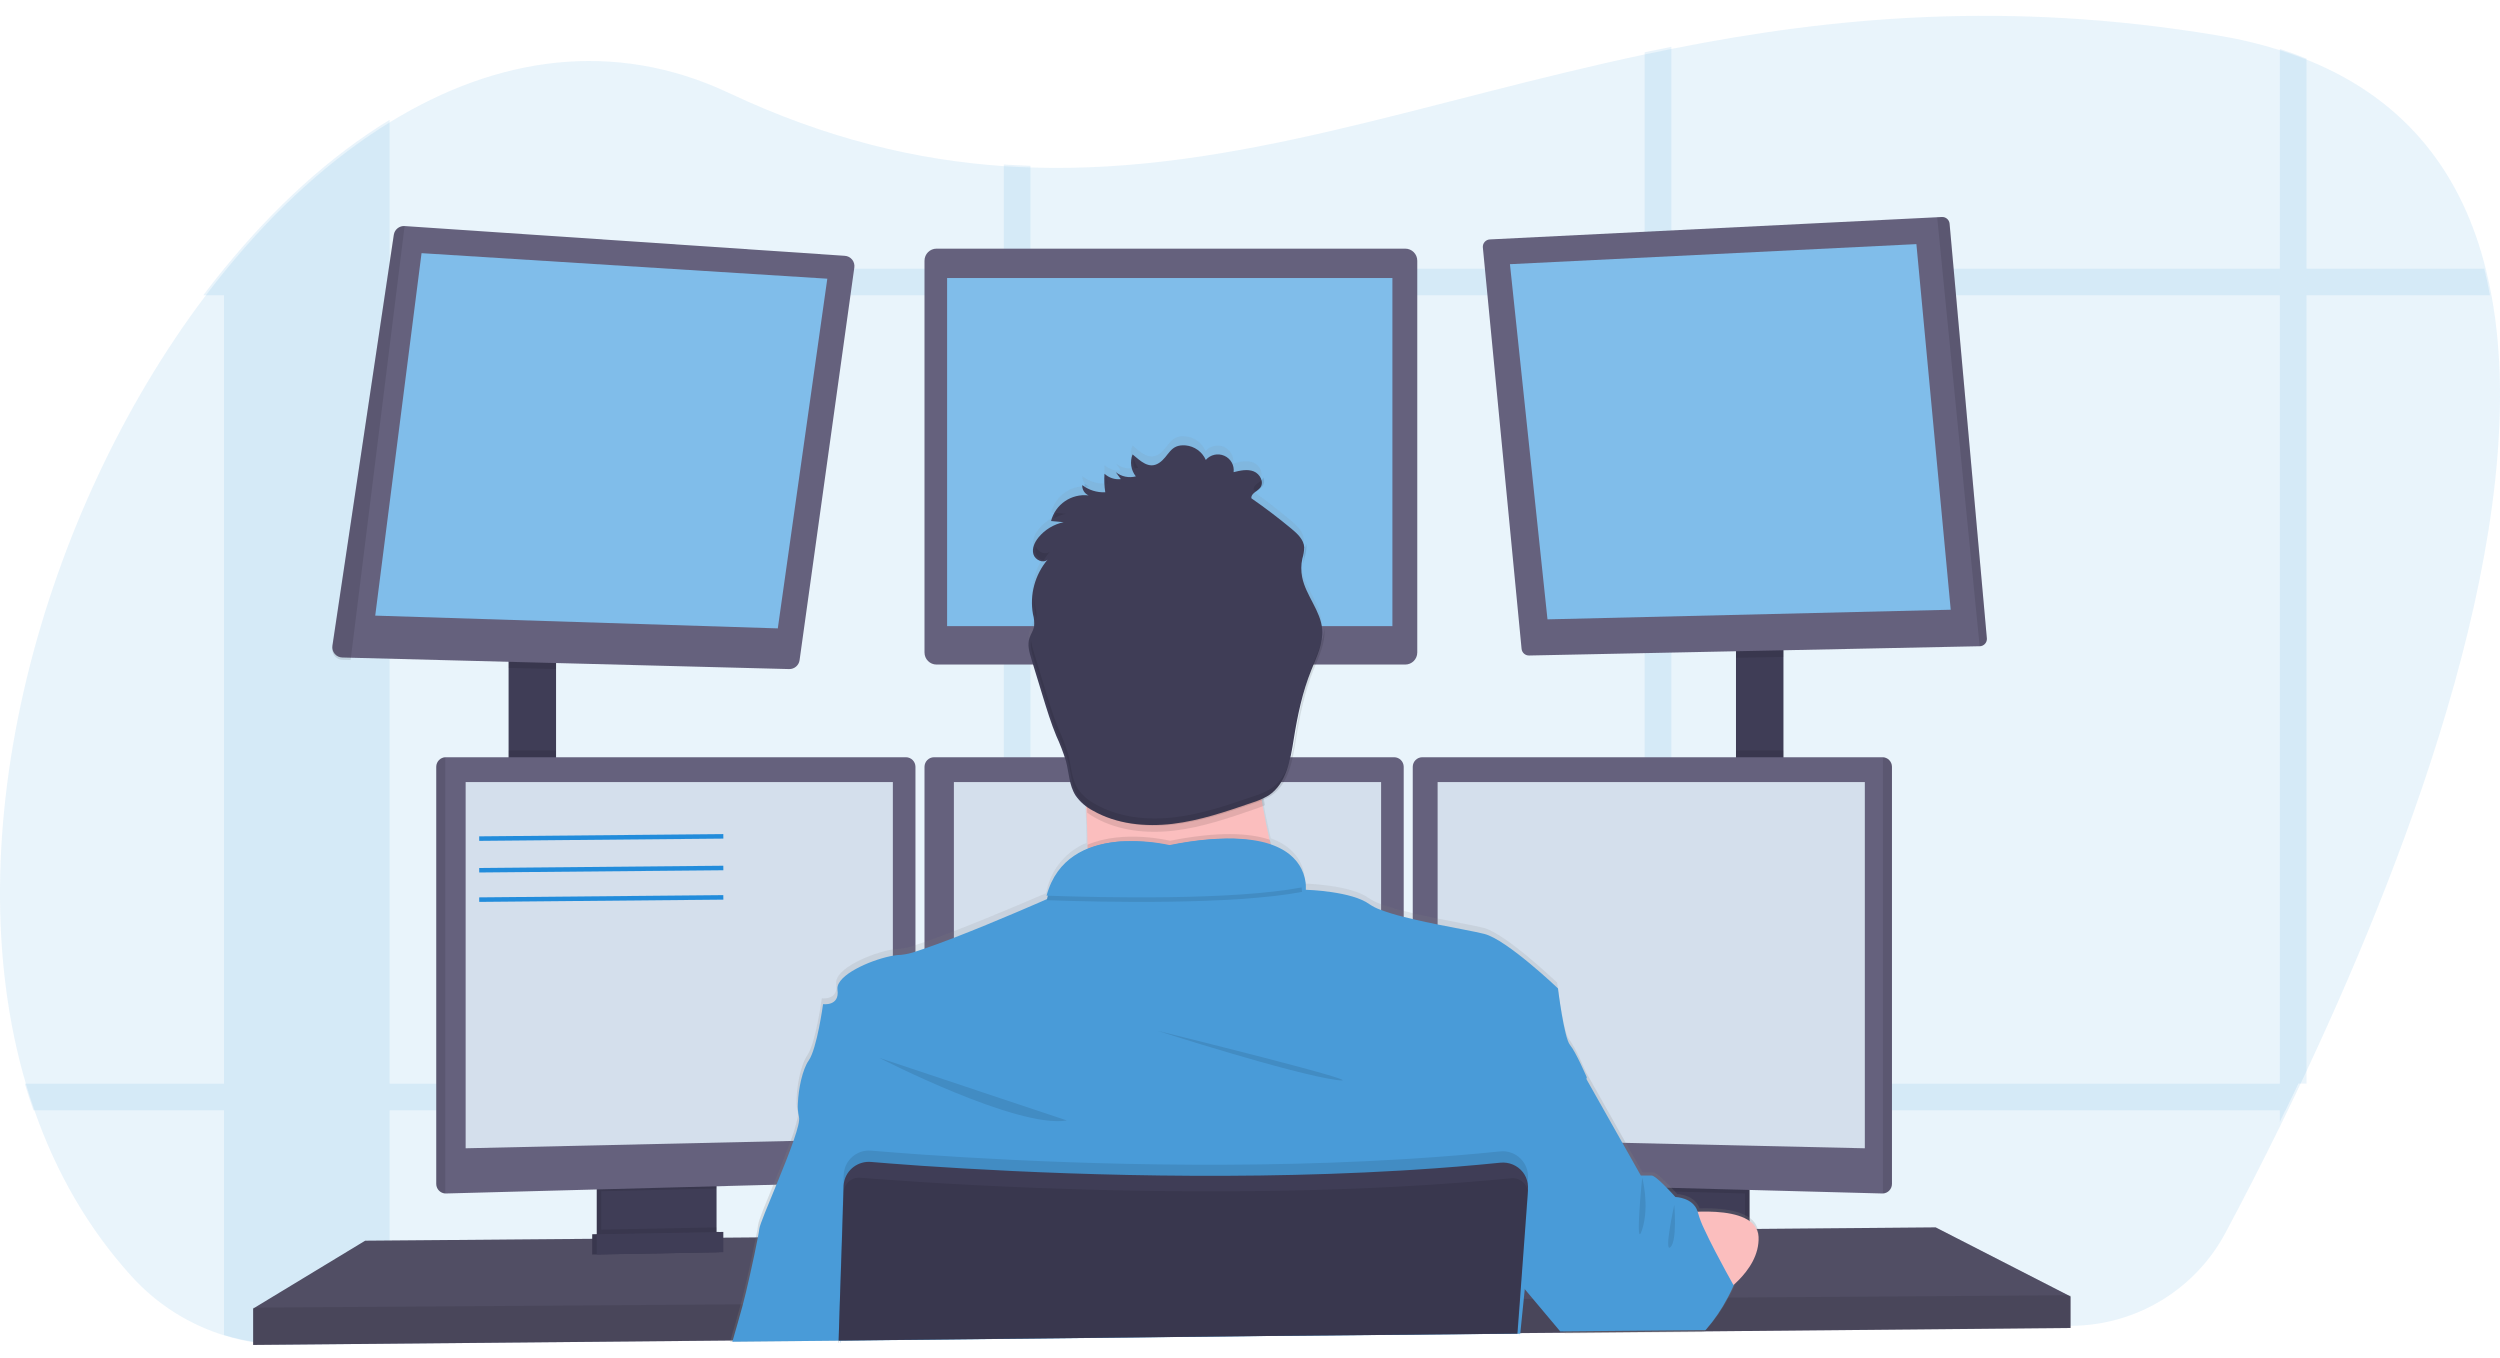 <?xml version="1.0" encoding="UTF-8"?>
<svg width="1106px" height="601px" viewBox="0 0 1106 601" version="1.1" xmlns="http://www.w3.org/2000/svg" xmlns:xlink="http://www.w3.org/1999/xlink">
    <!-- Generator: Sketch 51.3 (57544) - http://www.bohemiancoding.com/sketch -->
    <title>undraw_programming_2svr</title>
    <desc>Created with Sketch.</desc>
    <defs>
        <linearGradient x1="49.992%" y1="100%" x2="49.992%" y2="-0.078%" id="linearGradient-1">
            <stop stop-color="#808080" stop-opacity="0.25" offset="0%"></stop>
            <stop stop-color="#808080" stop-opacity="0.12" offset="54%"></stop>
            <stop stop-color="#808080" stop-opacity="0.1" offset="100%"></stop>
        </linearGradient>
    </defs>
    <g id="Page-1" stroke="none" stroke-width="1" fill="none" fill-rule="evenodd">
        <g transform="translate(-474, -284)">
            <rect fill="#FFFFFF" x="0" y="0" width="1920" height="1080"></rect>
            <g id="undraw_programming_2svr" transform="translate(474, 291)">
                <path d="M1021.232,465.041 C1020,467.694 1018.771,470.312 1017.546,472.895 C1015.634,476.906 1013.747,480.84 1011.885,484.696 C1011.056,486.405 1010.228,488.082 1009.421,489.759 C1000.286,508.406 991.757,524.899 984.513,538.463 C971.125,563.495 945.141,579.241 916.737,579.535 L755.661,581.287 L753.961,581.287 L740.153,581.435 L728.342,581.562 L692.122,581.955 L690.657,581.955 L672.217,582.157 L671.655,582.157 L558.004,583.388 L456.557,584.449 L444.756,584.577 L371.468,585.373 L371.383,585.373 L323.851,585.882 L323.341,585.882 L173.046,587.506 L128.085,587.994 C118.49,588.102 108.936,586.735 99.757,583.94 C83.784,579.119 69.43,570.037 58.237,557.672 C38.927,536.414 24.854,511.611 15.4,484.696 C14.034,480.812 12.759,476.878 11.577,472.895 C-21.148,362.359 18.746,219.75 90.548,124.317 C93.558,120.326 96.617,116.435 99.725,112.643 L99.8,112.558 C121.882,85.473 146.641,62.846 173.014,46.756 C219.749,18.196 271.529,10.152 322.46,34.127 C365.551,54.419 405.786,63.96 444.788,66.55 C448.729,66.804 452.67,66.995 456.589,67.112 C546.054,69.925 629.901,37.714 728.363,16.923 C732.282,16.095 736.212,15.278 740.174,14.503 C810.415,0.536 888.335,-6.829 980.997,8.655 C990.624,10.227 1000.124,12.497 1009.421,15.448 C1013.506,16.764 1017.443,18.179 1021.232,19.693 C1065.46,37.671 1089.582,70.89 1099.832,112.515 C1100.802,116.378 1101.641,120.309 1102.349,124.306 C1120.522,224.431 1067.298,366.456 1021.232,465.041 Z" id="Shape" fill="#228CDB" fill-rule="nonzero" opacity="0.1"></path>
                <g id="Group" opacity="0.1" transform="translate(10, 13)" fill="#228CDB" fill-rule="nonzero">
                    <path d="M162.369,33.015 L162.369,574.195 L117.417,574.684 C107.825,574.792 98.272,573.424 89.096,570.627 L89.096,98.855 L89.17,98.855 C111.248,71.723 136.001,49.082 162.369,33.015 Z" id="Shape"></path>
                    <path d="M1091.556,110.621 L79.921,110.621 C82.929,106.628 85.988,102.734 89.096,98.94 L89.096,98.855 L1089.039,98.855 C1090.009,102.699 1090.848,106.621 1091.556,110.621 Z" id="Shape"></path>
                    <path d="M1010.403,5.947 L1010.403,459.39 L1006.718,459.39 C1004.807,463.404 1002.92,467.34 1001.058,471.199 C1000.23,472.908 999.402,474.586 998.595,476.264 L998.595,1.657 C1002.679,2.973 1006.616,4.403 1010.403,5.947 Z" id="Shape"></path>
                    <path d="M729.406,0.711 L729.406,568.046 L717.598,568.174 L717.598,3.133 C721.516,2.304 725.445,1.487 729.406,0.711 Z" id="Shape"></path>
                    <path d="M445.882,53.351 L445.882,571.126 L434.084,571.254 L434.084,52.788 C438.024,53.043 441.964,53.192 445.882,53.351 Z" id="Shape"></path>
                    <path d="M1006.718,459.401 C1004.807,463.415 1002.92,467.351 1001.058,471.209 L4.789,471.209 C3.423,467.323 2.149,463.386 0.966,459.401 L1006.718,459.401 Z" id="Shape"></path>
                </g>
                <polygon id="Rectangle-path" fill="#3F3D56" fill-rule="nonzero" points="225 283 246 283 246 344 225 344"></polygon>
                <polygon id="Rectangle-path" fill="#3F3D56" fill-rule="nonzero" points="768 280 789 280 789 345 768 345"></polygon>
                <polygon id="Shape" fill="#65617D" fill-rule="nonzero" points="916 566.557 916 580.495 754.648 581.996 752.927 582.028 691.602 582.596 690.137 582.618 671.497 582.779 670.945 582.779 557.323 583.84 370.809 585.588 370.65 585.588 323.228 586.038 322.718 586.049 112 588 112 571.918 161.546 541.897 260.958 541.061 263.082 541.05 263.783 541.039 265.907 541.007 313.637 540.61 315.772 540.6 316.452 540.589 318.576 540.578 333.881 540.449 334.284 540.439 372.041 540.117 372.349 540.117 666.972 537.608 674.184 537.555 674.906 537.555 680.408 537.501 720.395 537.169 722.52 537.136 724.484 537.115 725.504 537.115 737.941 537.019 740.405 536.986 743.708 536.965 754.064 536.868 770.494 536.729 772.618 536.708 776.314 536.686 777.005 536.686 856.353 536"></polygon>
                <polygon id="Shape" fill="#000000" fill-rule="nonzero" opacity="0.2" points="916 566.557 916 580.495 754.648 581.996 752.927 582.028 691.602 582.596 690.137 582.618 671.497 582.779 670.945 582.779 557.323 583.84 370.809 585.588 370.65 585.588 323.228 586.038 322.718 586.049 112 588 112 571.918 161.546 541.897 260.958 541.061 263.082 541.05 263.783 541.039 265.907 541.007 313.637 540.61 315.772 540.6 316.452 540.589 318.576 540.578 333.881 540.449 334.284 540.439 372.041 540.117 372.349 540.117 666.972 537.608 674.184 537.555 674.906 537.555 680.408 537.501 720.395 537.169 722.52 537.136 724.484 537.115 725.504 537.115 737.941 537.019 740.405 536.986 743.708 536.965 754.064 536.868 770.494 536.729 772.618 536.708 776.314 536.686 777.005 536.686 856.353 536"></polygon>
                <path d="M315,514 L315,539.761 C315.001,542.252 313.528,544.52 311.216,545.589 C310.372,545.987 309.45,546.202 308.513,546.22 L270.779,546.998 C269.771,547.022 268.772,546.816 267.86,546.399 C265.506,545.349 263.997,543.059 264,540.54 L264,514 L315,514 Z" id="Shape" fill="#3F3D56" fill-rule="nonzero"></path>
                <path d="M315,514 L315,539.761 C315.001,542.252 313.528,544.52 311.216,545.589 C310.372,545.987 309.45,546.202 308.513,546.22 L270.779,546.998 C269.771,547.022 268.772,546.816 267.86,546.399 C265.506,545.349 263.997,543.059 264,540.54 L264,514 L315,514 Z" id="Shape" fill="#000000" fill-rule="nonzero" opacity="0.1"></path>
                <path d="M317,514 L317,539.761 C317.001,542.252 315.528,544.52 313.216,545.589 C312.372,545.987 311.45,546.202 310.513,546.22 L272.779,546.998 C271.771,547.022 270.772,546.816 269.86,546.399 C267.506,545.349 265.997,543.059 266,540.54 L266,514 L317,514 Z" id="Shape" fill="#3F3D56" fill-rule="nonzero"></path>
                <polygon id="Rectangle-path" fill="#3F3D56" fill-rule="nonzero" points="723 514 774 514 774 547 723 547"></polygon>
                <polygon id="Rectangle-path" fill="#000000" fill-rule="nonzero" opacity="0.1" points="723 514 774 514 774 547 723 547"></polygon>
                <polygon id="Rectangle-path" fill="#3F3D56" fill-rule="nonzero" points="721 514 772 514 772 547 721 547"></polygon>
                <polygon id="Shape" fill="#000000" fill-rule="nonzero" opacity="0.1" points="246 283 246 289 225 288.487 225 283"></polygon>
                <path d="M377.956,111.337 L353.732,285.068 C353.414,287.366 351.418,289.058 349.095,288.998 L155.136,283.977 L151.454,283.882 C150.158,283.851 148.936,283.271 148.093,282.287 C147.251,281.302 146.868,280.006 147.04,278.723 L174.235,96.856 C174.598,94.521 176.69,92.851 179.052,93.011 L373.711,106.168 C374.981,106.241 376.162,106.842 376.968,107.824 C377.775,108.806 378.133,110.08 377.956,111.337 Z" id="Shape" fill="#65617D" fill-rule="nonzero"></path>
                <polygon id="Shape" fill="#80BDEA" fill-rule="nonzero" points="186.492 105 166 265.352 344.098 271 366 116.296"></polygon>
                <path d="M414.33,103 L621.67,103 C624.614,103 627,105.386 627,108.33 L627,281.67 C627,284.614 624.614,287 621.67,287 L414.33,287 C411.386,287 409,284.614 409,281.67 L409,108.33 C409,105.386 411.386,103 414.33,103 Z" id="Rectangle-path" fill="#65617D" fill-rule="nonzero"></path>
                <polygon id="Rectangle-path" fill="#80BDEA" fill-rule="nonzero" points="419 116 616 116 616 270 419 270"></polygon>
                <polygon id="Shape" fill="#000000" fill-rule="nonzero" opacity="0.1" points="789 280 789 283.627 768 284 768 280"></polygon>
                <path d="M878.993,275.411 C879.051,276.299 878.743,277.173 878.14,277.83 C877.538,278.487 876.692,278.871 875.799,278.892 L676.479,282.999 C674.762,283.035 673.308,281.743 673.147,280.038 L656.015,102.494 C655.929,101.604 656.214,100.718 656.801,100.042 C657.388,99.366 658.228,98.96 659.124,98.918 L856.932,89.111 L859.061,89.005 C860.821,88.912 862.337,90.227 862.49,91.976 L878.993,275.411 Z" id="Shape" fill="#65617D" fill-rule="nonzero"></path>
                <polygon id="Shape" fill="#80BDEA" fill-rule="nonzero" points="668 109.875 847.813 101 863 262.744 684.607 267"></polygon>
                <path d="M878.993,275.517 C879.051,276.406 878.744,277.28 878.143,277.938 C877.542,278.595 876.699,278.979 875.809,279 L857,89.111 L859.123,89.005 C860.877,88.912 862.389,90.227 862.541,91.978 L878.993,275.517 Z" id="Shape" fill="#000000" fill-rule="nonzero" opacity="0.1"></path>
                <path d="M179,93.013 L155.115,285 L151.443,284.904 C150.15,284.873 148.931,284.29 148.091,283.3 C147.25,282.311 146.869,281.008 147.04,279.718 L174.164,96.889 C174.522,94.524 176.629,92.835 179,93.013 Z" id="Shape" fill="#000000" fill-rule="nonzero" opacity="0.1"></path>
                <polygon id="Rectangle-path" fill="#000000" fill-rule="nonzero" opacity="0.1" points="225 325 246 325 246 344 225 344"></polygon>
                <polygon id="Shape" fill="#000000" fill-rule="nonzero" opacity="0.1" points="317 514 317 518.787 266 520 266 514"></polygon>
                <path d="M405,332.207 L405,511.361 C404.973,513.632 403.173,515.483 400.909,515.568 L197.251,521 L197.197,521 C194.891,520.971 193.029,519.104 193,516.793 L193,332.207 C193.029,329.896 194.891,328.029 197.197,328 L400.803,328 C403.109,328.029 404.971,329.896 405,332.207 Z" id="Shape" fill="#65617D" fill-rule="nonzero"></path>
                <path d="M197,328 L197,521 L196.95,521 C194.78,520.971 193.027,519.104 193,516.793 L193,332.207 C193.027,329.896 194.78,328.029 196.95,328 L197,328 Z" id="Shape" fill="#000000" fill-rule="nonzero" opacity="0.1"></path>
                <polygon id="Shape" fill="#D4DFEC" fill-rule="nonzero" points="206 339 395 339 395 496.744 206 501"></polygon>
                <polygon id="Rectangle-path" fill="#000000" fill-rule="nonzero" opacity="0.1" points="768 325 789 325 789 344 768 344"></polygon>
                <polygon id="Shape" fill="#000000" fill-rule="nonzero" opacity="0.1" points="772 514 772 521 721 519.624 721 514"></polygon>
                <path d="M837,332.207 L837,516.793 C836.971,519.125 835.077,521 832.75,521 L629.09,515.568 C626.826,515.483 625.027,513.632 625,511.361 L625,332.207 C625.029,329.896 626.891,328.029 629.197,328 L832.761,328 C835.083,328.006 836.971,329.879 837,332.207 Z" id="Shape" fill="#65617D" fill-rule="nonzero"></path>
                <path d="M837,332.207 L837,516.793 C836.973,519.125 835.19,521 833,521 L833,328 C835.19,328 836.973,329.875 837,332.207 Z" id="Shape" fill="#000000" fill-rule="nonzero" opacity="0.1"></path>
                <polygon id="Shape" fill="#D4DFEC" fill-rule="nonzero" points="825 339 636 339 636 496.744 825 501"></polygon>
                <path d="M621,332.207 L621,511.361 C620.973,513.632 619.173,515.483 616.909,515.568 L413.251,521 C410.924,521 409.029,519.125 409,516.793 L409,332.207 C409.029,329.896 410.891,328.029 413.197,328 L616.803,328 C619.109,328.029 620.971,329.896 621,332.207 Z" id="Shape" fill="#65617D" fill-rule="nonzero"></path>
                <polygon id="Shape" fill="#D4DFEC" fill-rule="nonzero" points="422 339 611 339 611 496.744 422 501"></polygon>
                <polygon id="Shape" fill="#000000" fill-rule="nonzero" opacity="0.1" points="916 566 916 580.3 754.648 581.84 752.927 581.873 691.602 582.456 690.137 582.478 671.497 582.643 670.945 582.643 557.323 583.732 370.809 585.525 370.65 585.525 323.228 585.987 322.718 585.998 112 588 112 571.5 327.083 570.037 327.593 570.037 371.128 569.729 371.33 569.729 671.985 567.672 672.293 567.672 672.474 567.661 672.973 567.661 678.061 567.628 679.611 567.628 758.726 567.078 763.399 567.056 764.44 567.045"></polygon>
                <circle id="Oval" fill="#FBBEBE" fill-rule="nonzero" cx="517.5" cy="288.5" r="54.5"></circle>
                <path d="M323,586.628 C323,586.511 323.064,586.384 323.106,586.256 C324.169,582.442 326.061,575.994 327.475,570.841 C327.655,570.204 327.825,569.577 327.985,568.982 C329.547,563.171 332.587,549.562 334.277,541.074 C334.872,538.088 335.34,535.762 335.435,534.593 C335.648,532.798 338.847,525.117 342.472,516.288 C345.012,510.084 347.786,503.306 349.816,497.591 C351.145,494.196 352.187,490.695 352.93,487.126 C353.089,486.38 353.089,485.609 352.93,484.863 C352.611,483.649 352.44,482.401 352.42,481.145 C352.176,474.558 354.142,464.147 357.182,459.781 C360.902,454.469 363.559,434.645 363.559,434.645 C363.559,434.645 369.064,435.442 369.936,430.895 C370.028,430.405 370.064,429.906 370.042,429.408 C370.04,429.013 370.008,428.618 369.947,428.228 C369.001,421.599 385.592,414.545 394.924,413.026 C395.977,412.845 397.043,412.746 398.112,412.728 C400.379,412.482 402.609,411.968 404.755,411.198 C405.747,410.894 406.81,410.54 407.944,410.136 C411.855,408.819 416.532,407.076 421.495,405.164 C440.159,397.929 462.756,388.166 462.756,388.166 C462.915,387.412 463.096,386.69 463.298,385.978 C465.561,376.894 472.013,369.427 480.675,365.867 C480.675,365.166 480.675,364.454 480.675,363.742 C480.675,360.077 480.516,356.306 480.357,352.545 C480.357,351.812 480.293,351.079 480.25,350.346 C480.25,350.133 480.25,349.91 480.25,349.698 C480.25,349.485 480.25,349.326 480.25,349.145 C480.25,348.402 480.176,347.658 480.133,346.925 L479.942,346.776 C478.309,345.543 476.906,344.033 475.797,342.314 C475.179,341.31 474.673,340.241 474.288,339.127 C472.959,335.526 472.651,331.51 471.758,327.707 L471.567,326.92 C470.404,323.083 468.983,319.327 467.315,315.68 C464.966,309.922 463.159,303.994 461.363,297.992 C460.272,294.359 459.17,290.718 458.058,287.071 L456.378,281.504 C456.06,280.442 455.741,279.379 455.496,278.317 C455.378,277.826 455.285,277.33 455.22,276.829 C454.922,275.199 455.009,273.522 455.475,271.932 C455.888,270.846 456.356,269.783 456.878,268.745 C457.1,268.274 457.278,267.783 457.409,267.279 C457.444,267.167 457.472,267.054 457.494,266.939 C457.57,266.561 457.609,266.177 457.611,265.791 C457.575,264.398 457.389,263.013 457.059,261.659 C457.052,261.642 457.052,261.623 457.059,261.606 C457.046,261.509 457.028,261.413 457.005,261.319 C456.815,260.265 456.687,259.201 456.623,258.132 C456.249,252.379 457.529,246.64 460.311,241.591 L460.513,241.208 C461.099,240.182 461.752,239.195 462.469,238.255 C462.798,237.809 463.138,237.384 463.531,236.959 C462.043,238.382 459.599,237.755 458.217,236.226 C457.989,235.986 457.792,235.718 457.633,235.429 C457.541,235.275 457.459,235.115 457.388,234.951 C457.335,234.823 457.292,234.685 457.25,234.547 C456.506,231.944 457.803,229.171 459.503,227.057 C461.178,224.998 463.254,223.299 465.604,222.064 C465.741,221.982 465.883,221.907 466.029,221.841 C466.932,221.389 467.87,221.012 468.835,220.715 C469.403,220.527 469.982,220.371 470.568,220.247 L466.624,219.886 L465.03,219.738 C466.654,213.3 472.223,208.628 478.847,208.147 L479.995,208.147 C480.554,208.156 481.111,208.202 481.664,208.285 C479.854,207.492 478.73,205.657 478.847,203.685 C481.63,205.863 485.081,207.011 488.615,206.936 L489.019,206.936 C488.835,205.785 488.714,204.626 488.657,203.462 C488.551,201.884 488.551,200.301 488.657,198.724 C490.585,200.551 493.224,201.431 495.864,201.125 L493.653,198.044 C495.623,199.615 498.111,200.392 500.625,200.222 L501.135,200.169 C501.563,200.124 501.987,200.042 502.4,199.924 L502.496,199.924 C502.294,199.669 502.113,199.404 501.933,199.128 L501.869,199 C501.427,198.305 501.07,197.56 500.806,196.78 C500.7,196.478 500.615,196.169 500.551,195.855 C500.087,193.924 500.255,191.895 501.029,190.065 C504.462,192.934 508.225,196.854 512.721,193.89 C517.217,190.926 517.365,185.487 524.412,186.039 C528.356,186.411 531.784,188.904 533.351,192.541 C535.389,190.239 538.668,189.491 541.503,190.682 C544.29,192.002 545.942,194.935 545.627,198.001 C548.55,197.268 551.696,196.546 554.502,197.651 C557.308,198.756 559.114,202.336 557.52,204.726 C557.477,204.801 557.427,204.872 557.371,204.939 C556.064,206.628 553.173,207.552 553.481,209.677 L553.928,209.996 L555.309,210.994 C560.73,214.904 566.009,219.012 571.146,223.318 C573.782,225.527 576.588,228.183 576.769,231.636 C576.8,232.483 576.714,233.33 576.514,234.154 C576.343,234.983 576.11,235.811 575.929,236.64 C575.474,238.75 575.352,240.919 575.568,243.067 C575.642,243.694 575.738,244.31 575.855,244.937 C577.481,253.149 584.049,259.927 584.698,268.309 L584.698,268.904 C584.737,269.801 584.712,270.699 584.623,271.592 C584.134,276.691 581.775,281.589 579.862,286.465 C579.745,286.763 579.628,287.06 579.521,287.358 C575.833,296.919 573.708,307.107 572.081,317.274 C571.557,320.881 570.847,324.459 569.956,327.993 C568.986,332.038 567.139,335.821 564.546,339.074 C563.509,340.297 562.307,341.37 560.974,342.261 C560.077,342.835 559.135,343.336 558.158,343.759 C558.158,343.759 558.158,343.759 558.158,343.823 C558.275,344.471 558.37,345.119 558.487,345.767 C558.551,346.107 558.604,346.447 558.668,346.829 C558.663,346.85 558.663,346.872 558.668,346.893 C559.561,351.918 560.581,356.837 561.655,361.511 L562.197,363.838 C575.589,368.672 577.172,378.573 577.268,382.366 C577.306,382.871 577.306,383.379 577.268,383.885 C577.268,383.885 597.462,384.416 605.434,390.259 C606.924,391.27 608.534,392.091 610.227,392.703 C613.442,393.916 616.725,394.942 620.059,395.773 C621.77,396.219 623.556,396.655 625.373,397.08 C628.562,397.813 631.942,398.524 635.205,399.204 C643.91,400.957 652.104,402.391 656.26,403.454 C666.176,405.961 688.858,427.697 688.858,427.697 C688.858,427.697 691.515,449.625 694.172,452.822 C696.829,456.02 701.612,467.26 701.612,467.26 L719.192,498.504 L726.632,511.646 L731.415,511.646 C732.074,511.646 733.37,512.581 734.827,513.877 C736.091,515.003 737.494,516.405 738.727,517.68 L740.768,519.858 L742.043,521.271 C742.043,521.271 749.77,521.462 751.864,527.571 C758.156,527.39 765.883,527.805 771.293,530.227 C772.032,530.552 772.742,530.935 773.419,531.374 C775.663,532.673 777.256,534.855 777.809,537.387 C777.917,537.891 777.981,538.402 778,538.917 C778,539.523 778,540.128 778,540.723 C777.617,548.765 772.377,555.458 767.563,559.963 L767.903,560.568 C767.903,560.568 767.743,560.951 767.435,561.631 C767.35,561.832 767.244,562.055 767.127,562.31 C766.5,563.649 765.501,565.657 764.193,568.005 C761.419,573.087 758.001,577.789 754.022,581.996 L753.714,582.315 L692.344,582.878 L692.163,582.666 L680.259,568.472 L674.339,561.418 L674.159,561.195 L673.988,562.884 L673.415,568.515 L672.033,582.124 L671.958,582.804 L671.958,582.984 L671.799,584.557 L671.916,582.984 L671.608,582.984 L557.882,584.047 L371.222,586.108 L371.222,587 L371.073,587 L371.073,586.108 L323.51,586.618 L323,586.628 Z" id="Shape" fill="url(#linearGradient-1)" fill-rule="nonzero"></path>
                <path d="M572,401.314 C572,401.314 466.615,414.108 476.677,401.314 C480.321,396.686 481.327,382.975 481.126,367.355 C481.062,362.61 480.893,357.695 480.649,352.801 C479.484,329.344 476.677,306.42 476.677,306.42 C476.677,306.42 568.823,262.706 558.231,297.358 C553.995,311.357 555.382,331.018 558.602,349.474 C559.544,354.859 560.635,360.136 561.779,365.148 C564.571,377.371 567.982,389.442 572,401.314 Z" id="Shape" fill="#FBBEBE" fill-rule="nonzero"></path>
                <path d="M572,400.363 C572,400.363 466.615,413.046 476.677,400.363 C480.321,395.776 481.327,382.183 481.126,366.699 C497.193,359.85 517.634,364.955 517.634,364.955 C539.156,360.674 552.957,361.509 561.779,364.511 C564.571,376.628 567.982,388.594 572,400.363 Z" id="Shape" fill="#000000" fill-rule="nonzero" opacity="0.1"></path>
                <path d="M371.719,587 L371.719,586.107 L558.323,584.076 L672.015,583.012 L672.334,583.012 L672.217,584.586 L672.376,583.012 L672.578,583.012 L672.578,582.831 L674.034,568.528 L674.586,563.115 L674.756,561.425 L674.905,560.01 L681.472,538.093 L688.038,516.208 L693.563,497.779 L702,469.619 C702,469.619 697.219,458.453 694.562,455.263 C691.906,452.073 689.249,430.273 689.249,430.273 C689.249,430.273 666.575,408.653 656.661,406.165 C652.507,405.101 644.304,403.687 635.591,401.911 C632.329,401.252 628.982,400.55 625.762,399.784 C623.946,399.369 622.16,398.933 620.45,398.497 C617.12,397.665 613.839,396.65 610.621,395.456 C608.934,394.843 607.328,394.025 605.84,393.021 C598.03,387.289 578.458,386.64 577.704,386.64 C577.702,386.616 577.702,386.591 577.704,386.566 L577.704,386.47 C577.731,386.024 577.731,385.576 577.704,385.13 C577.704,384.705 577.704,384.205 577.608,383.641 C577.608,383.471 577.608,383.291 577.534,383.11 C577.48,382.727 577.417,382.323 577.321,381.897 C577.289,381.707 577.246,381.519 577.194,381.334 C576.886,380.052 576.44,378.808 575.865,377.622 C575.791,377.452 575.695,377.272 575.61,377.101 C575.089,376.119 574.485,375.183 573.804,374.305 C573.666,374.124 573.517,373.932 573.358,373.752 C572.487,372.724 571.52,371.784 570.468,370.944 C570.181,370.721 569.883,370.487 569.575,370.274 C569.403,370.135 569.222,370.007 569.033,369.891 L568.088,369.275 L567.206,368.764 C566.43,368.339 565.612,367.924 564.719,367.531 C564.443,367.403 564.146,367.286 563.848,367.169 C563.551,367.052 563.083,366.871 562.69,366.722 L562.626,366.722 L561.829,366.403 C561.224,366.201 560.607,366.021 559.959,365.84 L558.971,365.585 L557.908,365.34 L556.846,365.117 C555.783,364.904 554.646,364.712 553.456,364.564 L552.245,364.415 L551.002,364.287 L549.716,364.181 L547.889,364.074 L545.764,364 C536.391,363.999 527.045,364.994 517.882,366.967 C511.517,365.549 504.997,364.949 498.48,365.18 L497.556,365.18 L496.493,365.244 L495.813,365.244 L494.443,365.372 C493.986,365.372 493.518,365.468 493.061,365.531 C492.604,365.595 492.126,365.648 491.669,365.723 L490.968,365.84 C490.277,365.957 489.576,366.084 488.843,366.233 C488.609,366.276 488.376,366.329 488.142,366.393 C487.217,366.595 486.293,366.839 485.379,367.116 C484.922,367.243 484.465,367.392 484.008,367.552 C483.775,367.616 483.552,367.701 483.328,367.786 L482.648,368.03 L481.979,368.296 L481.182,368.615 C480.778,368.785 480.385,368.966 479.992,369.158 C479.769,369.253 479.546,369.36 479.333,369.477 C479.121,369.594 478.898,369.689 478.696,369.806 C476.293,371.049 474.073,372.616 472.097,374.464 L471.555,374.985 L471.024,375.528 C470.844,375.708 470.674,375.9 470.504,376.091 C469.811,376.849 469.165,377.648 468.57,378.484 C468.4,378.707 468.24,378.93 468.081,379.164 C467.407,380.16 466.796,381.197 466.253,382.27 C466.115,382.525 465.988,382.791 465.86,383.046 C464.993,384.842 464.282,386.71 463.735,388.629 C463.537,389.338 463.356,390.047 463.193,390.756 C463.193,390.756 440.699,400.688 422.041,407.877 C417.079,409.791 412.404,411.524 408.493,412.832 C407.357,413.215 406.294,413.566 405.306,413.896 C403.162,414.672 400.932,415.186 398.665,415.427 C397.596,415.445 396.531,415.544 395.477,415.725 C386.903,417.118 372.208,423.169 370.603,429.241 C370.473,429.726 370.437,430.231 370.497,430.73 C370.497,430.73 370.497,430.804 370.497,430.847 C371.559,438.291 364.122,437.227 364.122,437.227 C364.122,437.227 361.465,456.901 357.746,462.218 C355.058,466.046 353.22,474.585 352.986,481.03 C352.853,483.038 353.01,485.054 353.454,487.017 C353.454,487.07 353.454,487.123 353.454,487.166 C353.879,488.591 352.859,492.483 351.127,497.47 C349.246,502.947 346.505,509.753 343.87,516.176 C339.896,525.874 336.156,534.68 335.922,536.615 C335.826,537.476 335.55,539.018 335.167,541.007 C333.616,549.11 330.173,564.54 328.473,570.783 C327.209,575.441 325.371,581.821 324.106,586.202 C324.106,586.33 324.032,586.458 324,586.575 L371.634,586.107 L371.634,587 L371.783,587 L371.719,587 Z" id="Shape" fill="#499BD8" fill-rule="nonzero"></path>
                <path d="M389,461 C389,461 450.045,492.421 472,488.693 L389,461 Z" id="Shape" fill="#000000" fill-rule="nonzero" opacity="0.1"></path>
                <path d="M512,449 C512,449 571.532,468.14 591.376,470.798 C611.22,473.456 512,449 512,449 Z" id="Shape" fill="#000000" fill-rule="nonzero" opacity="0.1"></path>
                <path d="M576,387.574 C545.431,393.37 487.877,392.121 463,391.242 C472.118,357.596 516.58,369.036 516.58,369.036 C571.615,357.727 575.831,381.192 576,387.574 Z" id="Shape" fill="#000000" fill-rule="nonzero" opacity="0.1"></path>
                <path d="M576,385.574 C545.431,391.37 487.877,390.121 463,389.242 C472.118,355.596 516.58,367.036 516.58,367.036 C571.615,355.727 575.831,379.192 576,385.574 Z" id="Shape" fill="#499BD8" fill-rule="nonzero"></path>
                <path d="M741,529.936 C741,529.936 777.269,524.413 777.981,540.194 C778.692,555.975 759.485,567 759.485,567 L741,529.936 Z" id="Shape" fill="#FBBEBE" fill-rule="nonzero"></path>
                <path d="M559.583,349.23 C558.016,349.927 556.414,350.544 554.783,351.078 C543.282,355.03 531.686,359.013 519.577,360.458 C507.469,361.902 494.763,360.627 484.201,354.615 C483.092,353.992 482.023,353.3 481.001,352.544 C479.827,329.175 477,306.337 477,306.337 C477,306.337 569.814,262.785 559.146,297.308 C554.9,311.255 556.34,330.842 559.583,349.23 Z" id="Shape" fill="#000000" fill-rule="nonzero" opacity="0.1"></path>
                <path d="M502.498,203.75 C499.416,204.559 496.13,203.872 493.637,201.897 L495.852,204.957 C493.21,205.26 490.567,204.388 488.631,202.575 C488.431,205.314 488.545,208.067 488.972,210.78 C485.307,210.956 481.698,209.83 478.791,207.604 C478.674,209.56 479.796,211.381 481.602,212.167 C473.985,211.263 466.875,216.115 464.988,223.506 L470.547,224.015 C466.178,224.942 462.257,227.321 459.428,230.759 C457.724,232.876 456.425,235.587 457.17,238.17 C457.916,240.753 461.516,242.405 463.475,240.563 C457.833,247.258 455.455,256.09 456.979,264.692 C457.484,266.502 457.65,268.39 457.469,270.261 C457.117,272.008 456.009,273.522 455.456,275.226 C454.391,278.318 455.402,281.674 456.35,284.755 L461.345,301.081 C463.156,306.978 464.956,312.886 467.32,318.593 C468.994,322.201 470.418,325.918 471.58,329.72 C472.922,334.844 472.975,340.456 475.84,344.934 C477.804,347.753 480.429,350.053 483.487,351.636 C494.021,357.629 506.748,358.899 518.804,357.459 C530.86,356.019 542.426,352.049 553.897,348.111 C556.445,347.348 558.891,346.281 561.182,344.934 C569.116,339.768 570.884,329.201 572.364,319.895 C574.015,309.519 576.22,299.165 580.129,289.403 C582.45,283.59 585.454,277.693 584.943,271.468 C584.293,263.199 577.711,256.497 576.081,248.366 C575.536,245.648 575.561,242.847 576.156,240.139 C576.661,238.526 576.944,236.852 576.997,235.163 C576.816,231.754 574.005,229.128 571.363,226.937 C565.633,222.179 559.719,217.683 553.62,213.448 C553.311,211.331 556.208,210.42 557.518,208.747 C559.371,206.386 557.454,202.638 554.642,201.537 C551.831,200.436 548.678,201.156 545.749,201.887 C546.141,198.826 544.465,195.873 541.627,194.625 C538.788,193.377 535.463,194.13 533.448,196.476 C531.864,192.865 528.427,190.398 524.481,190.039 C517.419,189.489 517.281,194.857 512.765,197.811 C508.249,200.764 504.522,196.868 501.05,194.031 C499.751,197.295 500.304,201 502.498,203.75 Z" id="Shape" fill="#3F3D56" fill-rule="nonzero"></path>
                <path d="M767,561.628 C767,561.628 766.058,563.88 764.323,567.141 C761.697,572.157 758.501,576.851 754.798,581.129 L754.513,581.437 L752.798,581.437 L691.695,582 L690.234,582 L690.054,581.788 L678.202,567.672 L673.736,562.35 L673.556,562.127 L673.175,561.681 L672.963,561.426 L672.688,561.097 L664,550.752 L667.175,537.475 L672.582,515.106 L672.72,514.564 L673.778,510.316 L674.53,507.129 L677.048,496.741 L685.684,461 L701.028,468.966 L717.209,497.644 L725.897,513.045 L730.66,513.045 C731.559,513.045 733.623,514.787 735.697,516.795 C736.438,517.506 737.178,518.26 737.813,518.919 C739.697,520.873 741.189,522.552 741.189,522.552 C741.189,522.552 748.904,522.721 750.978,528.818 C751.085,529.113 751.173,529.415 751.243,529.721 C751.931,532.117 752.827,534.449 753.92,536.689 C755.285,539.673 756.999,543.062 758.735,546.45 C761.963,552.663 765.243,558.58 766.45,560.725 L766.598,560.991 L767,561.628 Z" id="Shape" fill="#499BD8" fill-rule="nonzero"></path>
                <path d="M675.971,514.38 L675.865,515.901 L675.865,516.007 L675.685,518.454 L674.273,538.143 L672.565,561.864 L672.077,568.544 L671.016,582.841 L671.016,583.022 L557.474,584.085 L371.149,586.106 L371.149,587 L371,587 L371,586.106 L371,585.809 L371.478,570.534 L372.39,540.686 L373.175,515.38 L373.25,512.859 C373.343,509.783 374.695,506.882 376.987,504.836 C379.279,502.79 382.31,501.779 385.368,502.041 C390.376,502.466 396.881,502.987 404.659,503.54 L407.843,503.774 C452.761,506.902 535.773,510.944 619.54,505.902 C621.301,505.806 623.073,505.7 624.845,505.572 C637.834,504.753 650.811,503.7 663.662,502.381 C666.95,502.036 670.223,503.168 672.598,505.473 C674.974,507.779 676.209,511.021 675.971,514.327 L675.971,514.38 Z" id="Shape" fill="#000000" fill-rule="nonzero" opacity="0.1"></path>
                <path d="M371,586.958 L371,586.073 L557.435,584.06 L671.024,583.006 L671.342,583.006 L671.342,582.827 L672.404,568.664 L672.86,562.342 L674.601,538.516 L675.971,519.653 L675.971,519.19 C676.034,518.321 675.995,517.447 675.854,516.587 C675.86,516.552 675.86,516.516 675.854,516.482 C675.562,514.703 674.833,513.024 673.731,511.592 C671.354,508.567 667.574,506.974 663.731,507.377 C650.875,508.684 637.892,509.727 624.898,510.538 C623.125,510.665 621.352,510.77 619.59,510.865 C535.789,515.807 452.742,511.803 407.805,508.757 L404.62,508.526 C396.839,507.978 390.331,507.472 385.321,507.04 C379.612,506.562 374.461,510.442 373.389,516.028 C373.281,516.599 373.217,517.177 373.197,517.757 L372.476,541.108 L371.488,570.688 L371.021,585.82 L371.021,586.115 L371.021,587 L371,586.958 Z" id="Shape" fill="#3F3D56" fill-rule="nonzero"></path>
                <path d="M675.983,521.572 L674.678,537.919 L672.738,562.285 L672.25,568.384 L671.189,582.044 L671.125,582.726 L671.125,582.908 L670.966,584.486 L671.083,582.908 L670.775,582.908 L557.292,583.974 L371,586 L371,585.701 L371.52,570.389 L372.58,540.468 L373.259,520.581 C373.327,518.282 374.549,516.174 376.504,514.982 C377.705,514.242 379.11,513.906 380.513,514.023 C382.741,514.204 385.477,514.417 388.669,514.652 C393.856,515.036 400.251,515.483 407.696,515.953 C421.484,516.827 438.782,517.765 458.605,518.533 C513.755,520.666 588.209,521.38 658.929,515.153 C662.11,514.876 665.398,514.566 668.612,514.257 C669.884,514.13 671.165,514.374 672.303,514.961 C672.625,515.122 672.93,515.315 673.215,515.537 C674.138,516.209 674.87,517.114 675.336,518.16 C675.444,518.368 675.533,518.586 675.601,518.81 C675.92,519.694 676.05,520.635 675.983,521.572 Z" id="Shape" fill="#000000" fill-rule="nonzero" opacity="0.1"></path>
                <path d="M317,536 L317,539.358 C317.001,541.85 315.528,544.12 313.216,545.189 L269.86,546 C267.506,544.949 265.997,542.658 266,540.137 L266,536.979 L317,536 Z" id="Shape" fill="#000000" fill-rule="nonzero" opacity="0.1"></path>
                <polygon id="Shape" fill="#3F3D56" fill-rule="nonzero" points="318 546.966 262 548 262 539.034 318 538"></polygon>
                <polygon id="Shape" fill="#000000" fill-rule="nonzero" opacity="0.1" points="318 546.966 262 548 262 539.034 318 538"></polygon>
                <polygon id="Shape" fill="#3F3D56" fill-rule="nonzero" points="320 546.966 264 548 264 539.034 320 538"></polygon>
                <g id="Group" opacity="0.1" transform="translate(456, 195)" fill="#000000" fill-rule="nonzero">
                    <path d="M47.511,4.952 C46.471,3.6 45.78,2.013 45.499,0.33 C45.242,1.975 45.396,3.658 45.946,5.229 C46.475,5.18 46.998,5.087 47.511,4.952 Z" id="Shape"></path>
                    <path d="M33.989,12.023 C33.788,10.718 33.656,9.402 33.595,8.083 C33.595,9.393 33.595,10.713 33.595,12.034 L33.989,12.023 Z" id="Shape"></path>
                    <path d="M120.768,47.56 C120.826,46.611 120.955,45.668 121.151,44.738 C121.655,43.118 121.941,41.439 122.003,39.743 C121.979,39.363 121.922,38.985 121.832,38.615 C121.651,39.594 121.364,40.574 121.151,41.543 C120.726,43.519 120.596,45.546 120.768,47.56 Z" id="Shape"></path>
                    <path d="M98.62,14.654 L99.781,15.495 C100.759,14.787 101.675,13.996 102.517,13.131 C103.333,12.003 103.487,10.526 102.922,9.254 C102.816,9.497 102.68,9.726 102.517,9.936 C101.208,11.618 98.312,12.545 98.62,14.654 Z" id="Shape"></path>
                    <path d="M11.128,24.898 C10.74,25.675 10.43,26.488 10.202,27.326 C11.867,26.396 13.662,25.718 15.526,25.314 L11.128,24.898 Z" id="Shape"></path>
                    <path d="M25.811,13.312 C25.112,12.926 24.443,12.488 23.81,12.002 C23.783,12.423 23.815,12.846 23.905,13.258 C24.541,13.228 25.178,13.246 25.811,13.312 Z" id="Shape"></path>
                    <path d="M129.914,76.058 C129.477,81.223 127.071,86.196 125.122,91.095 C121.215,100.913 119.011,111.328 117.36,121.775 C115.88,131.136 114.166,141.764 106.18,146.95 C103.898,148.314 101.455,149.387 98.908,150.145 C87.43,154.117 75.856,158.1 63.77,159.549 C51.685,160.997 39.004,159.73 28.463,153.702 C25.406,152.107 22.783,149.794 20.818,146.961 C17.975,142.456 17.921,136.812 16.559,131.658 C15.396,127.831 13.973,124.087 12.299,120.455 C9.946,114.725 8.136,108.741 6.337,102.851 C4.669,97.378 3.004,91.9 1.343,86.419 C0.796,84.771 0.39,83.079 0.129,81.361 C-0.286,84.087 0.523,86.941 1.343,89.614 C3.004,95.102 4.669,100.58 6.337,106.046 C8.136,111.978 9.946,117.92 12.299,123.65 C13.973,127.282 15.396,131.025 16.559,134.853 C17.9,140.007 17.953,145.651 20.818,150.156 C22.783,152.989 25.406,155.302 28.463,156.897 C39.004,162.924 51.717,164.192 63.77,162.743 C75.824,161.295 87.387,157.312 98.908,153.34 C101.455,152.582 103.898,151.509 106.18,150.145 C114.113,144.959 115.88,134.331 117.36,124.97 C119.011,114.523 121.215,104.108 125.122,94.289 C127.444,88.454 130.446,82.522 129.935,76.249 C129.935,76.185 129.914,76.122 129.914,76.058 Z" id="Shape"></path>
                    <path d="M2.472,71.936 C2.472,71.936 2.472,71.862 2.472,71.819 C2.664,69.941 2.497,68.044 1.982,66.228 C1.769,65.06 1.631,63.879 1.567,62.693 C1.444,64.945 1.583,67.203 1.982,69.423 C2.152,70.254 2.344,71.095 2.472,71.936 Z" id="Shape"></path>
                    <path d="M5.719,45.888 C6.538,44.512 7.467,43.205 8.498,41.98 C6.55,43.843 2.951,42.182 2.195,39.594 C1.916,40.641 1.916,41.742 2.195,42.789 C2.728,44.38 4.073,45.562 5.719,45.888 Z" id="Shape"></path>
                </g>
                <path d="M726.5,514 C726.5,514 729.875,526.254 726.5,536.91 C723.125,547.566 726.5,514 726.5,514 Z" id="Shape" fill="#000000" fill-rule="nonzero" opacity="0.1"></path>
                <path d="M740.703,526 C740.703,526 742.047,541.921 739.016,544.745 C735.985,547.569 740.703,526 740.703,526 Z" id="Shape" fill="#000000" fill-rule="nonzero" opacity="0.1"></path>
                <path d="M212,364 L320,363" id="Shape" stroke="#228CDB" stroke-width="2"></path>
                <path d="M212,377.99 L320,377" id="Shape" stroke="#228CDB" stroke-width="2"></path>
                <path d="M212,391 L320,390" id="Shape" stroke="#228CDB" stroke-width="2"></path>
            </g>
        </g>
    </g>
</svg>